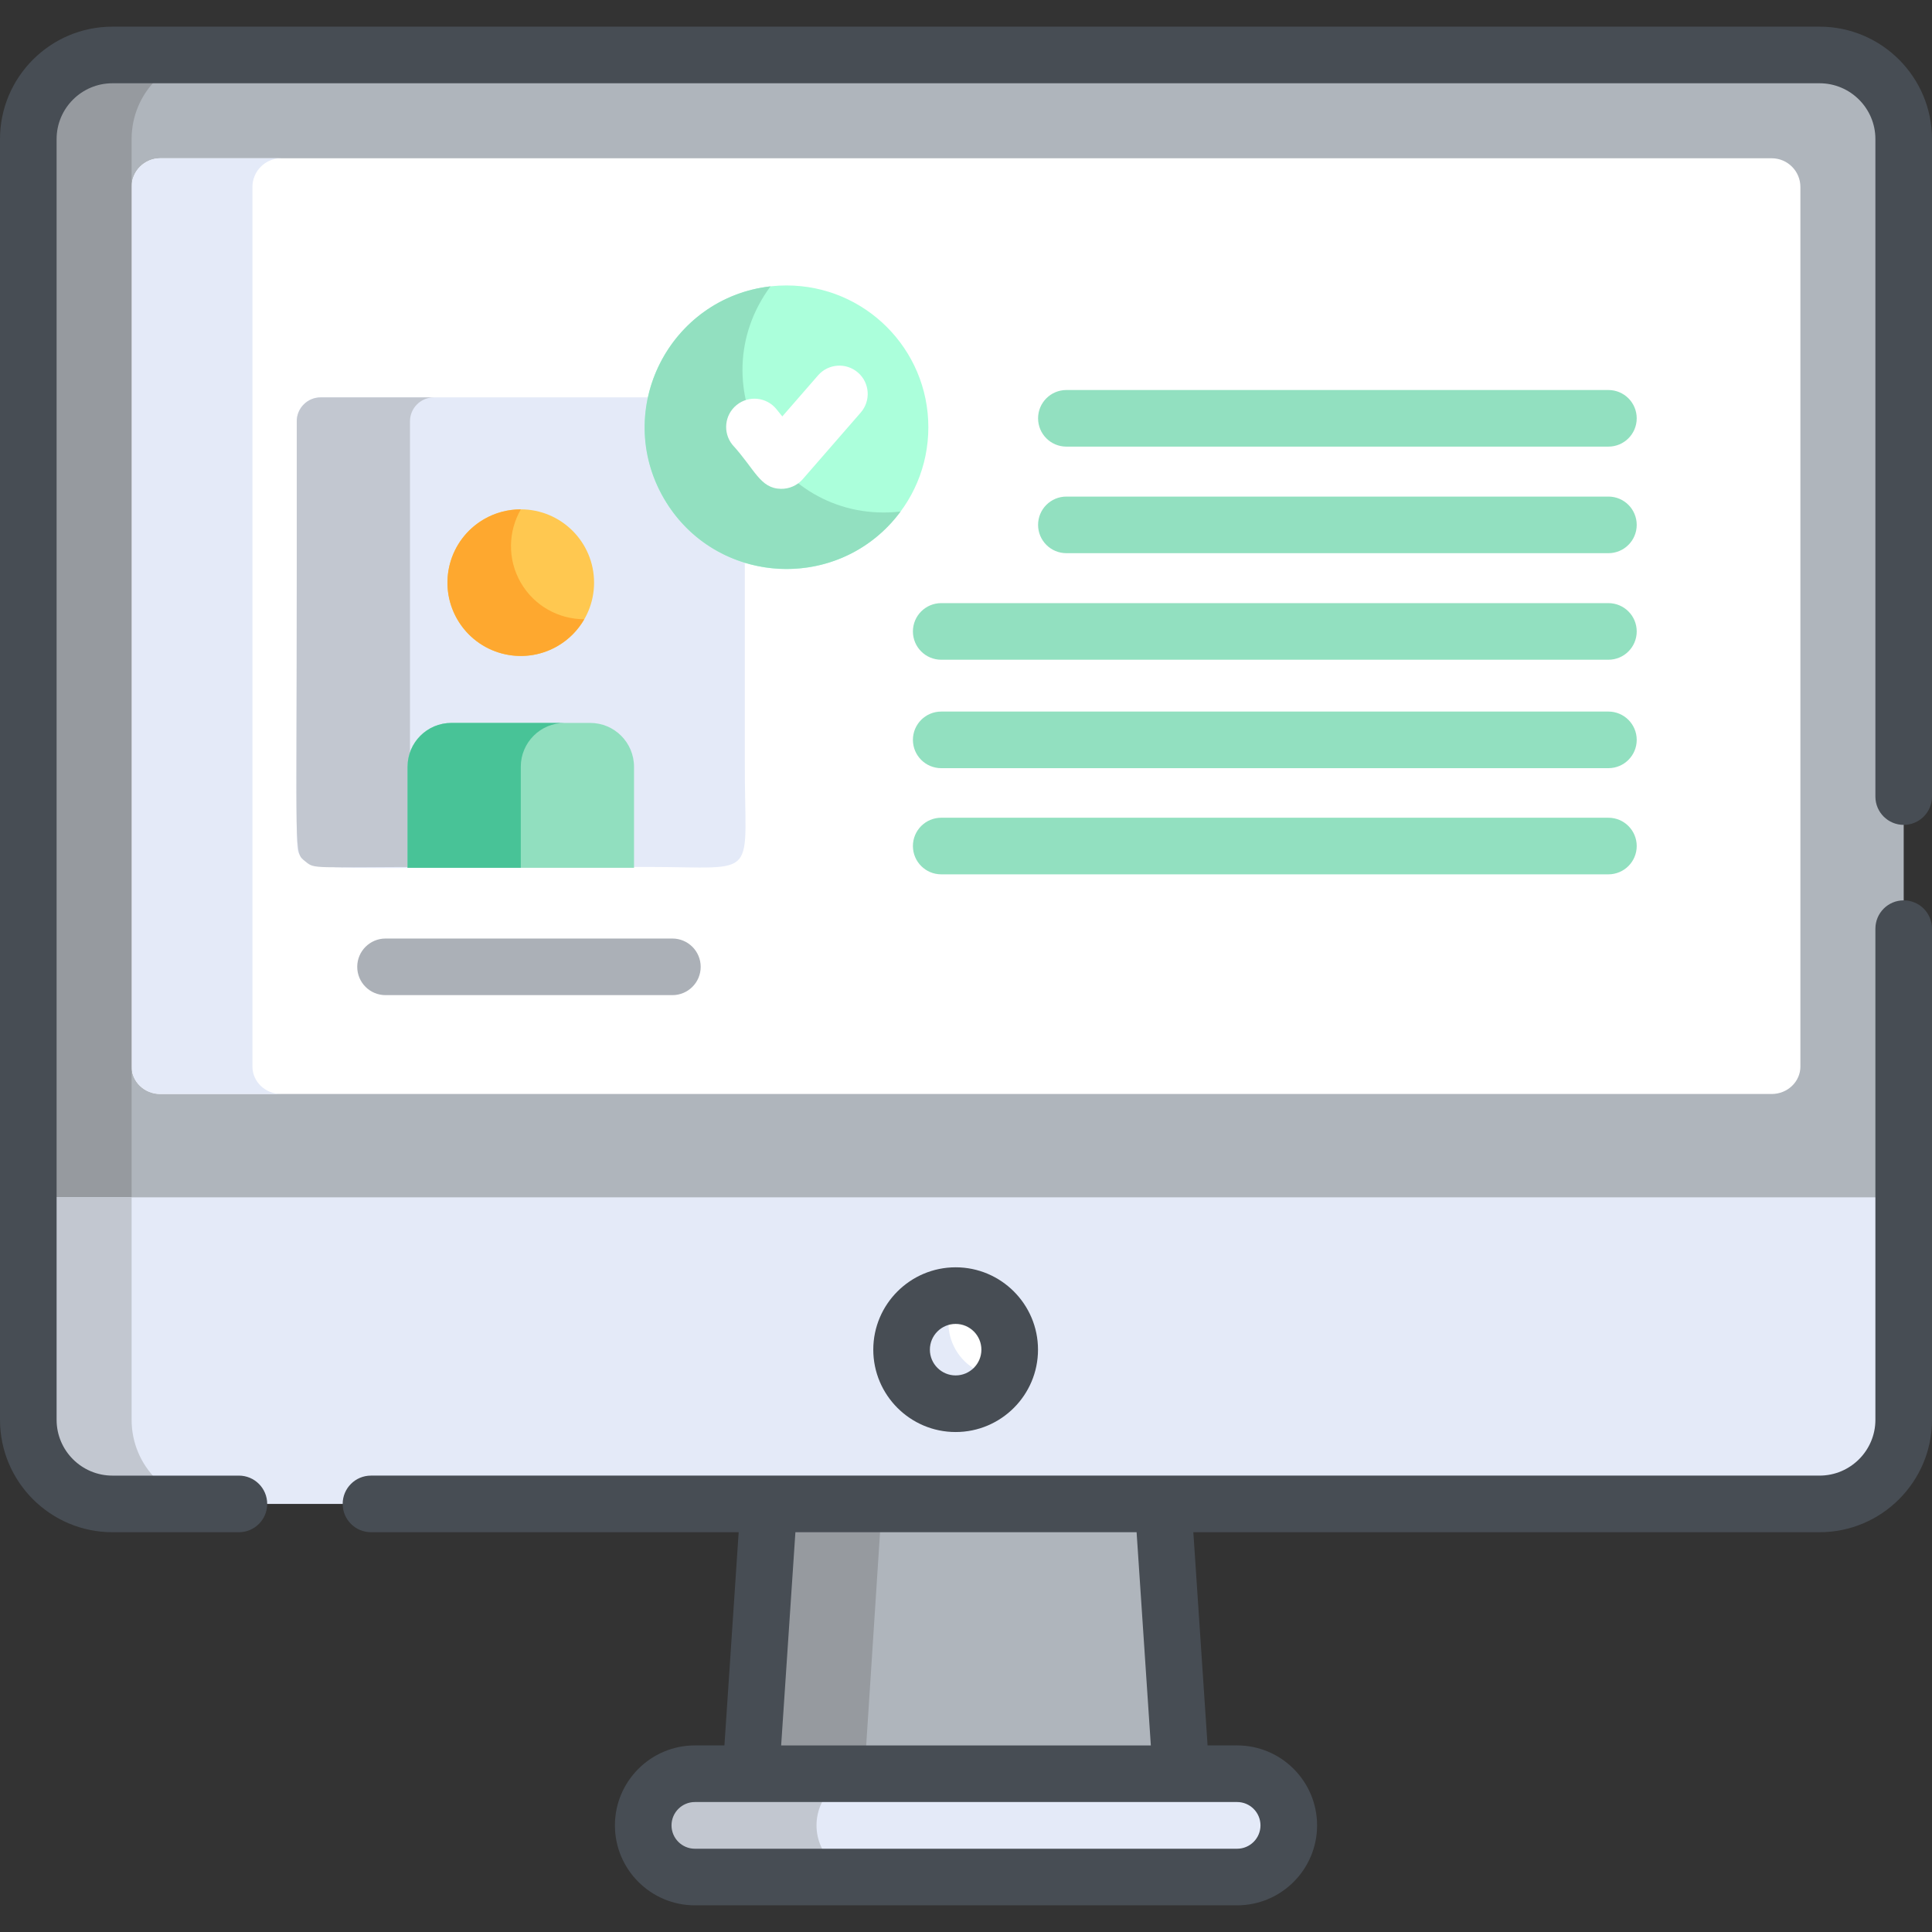 <?xml version="1.0" encoding="iso-8859-1"?>
<!-- Generator: Adobe Illustrator 19.0.0, SVG Export Plug-In . SVG Version: 6.00 Build 0)  -->
<svg version="1.1" id="Capa_1" xmlns="http://www.w3.org/2000/svg" xmlns:xlink="http://www.w3.org/1999/xlink" x="0px" y="0px"
	 viewBox="0 0 512 512" style="enable-background:new 0 0 512 512;" xml:space="preserve">
<rect x="0" y="0" width="512" height="512" fill="#333333" stroke="none"/>
<path style="fill:#AFB5BC;" d="M504.5,320.297V36.855c0-12.31-9.979-22.289-22.288-22.289H29.789
	C17.48,14.566,7.5,24.546,7.5,36.855v283.443L504.5,320.297L504.5,320.297z"/>
<path style="fill:#FFFFFF;" d="M477.122,96.698V49.542c0-4.189-3.409-7.598-7.598-7.598H42.477c-4.189,0-7.598,3.409-7.598,7.598
	v47.155l0,0V282.65c0,4.008,3.409,7.269,7.598,7.269h427.047c4.189,0,7.599-3.261,7.599-7.269L477.122,96.698L477.122,96.698z"/>
<path style="fill:#E4EAF8;" d="M66.899,282.651V96.698l0,0V49.542c0-4.189,3.409-7.598,7.598-7.598H42.476
	c-4.189,0-7.598,3.409-7.598,7.598v47.155l0,0V282.65c0,4.008,3.409,7.269,7.598,7.269h32.022
	C70.308,289.921,66.899,286.659,66.899,282.651z"/>
<path style="fill:#969A9F;" d="M57.166,14.566H29.789C17.48,14.566,7.5,24.546,7.5,36.855v283.442h27.377V36.855
	C34.878,24.546,44.857,14.566,57.166,14.566z"/>
<polygon style="fill:#AFB5BC;" points="313.003,471.057 198.996,471.057 203.774,397.552 308.226,397.552 "/>
<polygon style="fill:#969A9F;" points="203.774,397.552 198.996,471.057 228.998,471.057 233.776,397.552 "/>
<path style="fill:#E4EAF8;" d="M327.852,497.434H184.148c-7.559,0-13.689-6.128-13.689-13.689l0,0
	c0-7.56,6.128-13.689,13.689-13.689h143.704c7.559,0,13.689,6.128,13.689,13.689l0,0
	C341.54,491.305,335.411,497.434,327.852,497.434z"/>
<path style="fill:#C2C7D0;" d="M216.386,483.745c0-7.56,6.128-13.689,13.689-13.689h-45.927c-7.559,0-13.689,6.128-13.689,13.689
	s6.128,13.689,13.689,13.689h45.927C222.514,497.434,216.386,491.305,216.386,483.745z"/>
<path style="fill:#E4EAF8;" d="M7.5,317.297v58.966c0,12.31,9.98,22.289,22.289,22.289h452.42c12.31,0,22.289-9.98,22.289-22.289
	v-58.966H7.5z"/>
<path style="fill:#C2C7D0;" d="M34.878,376.263v-58.966H7.5v58.966c0,12.31,9.98,22.289,22.289,22.289h27.377
	C44.857,398.552,34.878,388.574,34.878,376.263z"/>
<circle style="fill:#FFFFFF;" cx="253.255" cy="357.672" r="14.327"/>
<g>
	<path style="fill:#E4EAF8;" d="M253.255,357.675c-2.65-4.589-2.459-10.031,0.006-14.316c-2.437-0.004-4.907,0.602-7.169,1.908
		c-6.852,3.956-9.2,12.718-5.244,19.57c3.956,6.852,12.718,9.2,19.57,5.244c2.262-1.306,4.022-3.142,5.237-5.255
		C260.712,364.82,255.905,362.265,253.255,357.675z"/>
	<path style="fill:#E4EAF8;" d="M191.066,105.312c-24.594,0-77.733,0-106.104,0c-3.475,0-6.318,2.843-6.318,6.318v37.514
		c-0.012,81.627-0.354,75.474,0.943,77.588c2.888,4.666,5.817,3.022,92.053,3.022c30.301,0,25.605,3.94,25.745-28.167v-52.443
		v-37.514C197.384,108.156,194.541,105.312,191.066,105.312z"/>
</g>
<path style="fill:#C2C7D0;" d="M108.651,223.446c0-12.029,0-100.42,0-111.814c0-3.475,2.843-6.318,6.318-6.318
	c-8.924,0-20.407,0-30.008,0c-3.475,0-6.318,2.843-6.318,6.318v37.514c0.023,79.804-0.894,76.516,2.306,79.163
	c2.536,2.094,1.569,1.447,34.02,1.447C113.003,229.756,108.655,226.879,108.651,223.446z"/>
<path style="fill:#91DFBF;" d="M156.405,191.582h-36.784c-6.415,0-11.616,5.2-11.616,11.617v26.782h60.016v-26.782
	C168.021,196.783,162.821,191.582,156.405,191.582z"/>
<path style="fill:#48C397;" d="M149.629,191.582h-30.008c-6.415,0-11.616,5.2-11.616,11.617v26.782h30.008v-26.782
	C138.013,196.783,143.213,191.582,149.629,191.582z"/>
<circle style="fill:#FFC850;" cx="138.008" cy="154.409" r="19.427"/>
<path style="fill:#FEA82F;" d="M138.012,154.406c-3.593-6.224-3.335-13.602,0.008-19.413c-3.305-0.005-6.654,0.816-9.723,2.587
	c-9.293,5.365-12.476,17.247-7.11,26.54c5.365,9.293,17.247,12.477,26.539,7.111c3.068-1.771,5.453-4.261,7.102-7.126
	C148.124,164.096,141.606,160.631,138.012,154.406z"/>
<circle style="fill:#ABFFDB;" cx="208.443" cy="113.227" r="37.579"/>
<path style="fill:#92E0C0;" d="M204.2,75.881c-26.766,3.023-41.872,32.637-28.307,56.13c13.575,23.512,46.78,25.197,62.764,3.55
	C206.07,139.242,184.724,102.255,204.2,75.881z"/>
<path style="fill:#474D54;" d="M275.082,357.675c0-12.035-9.792-21.826-21.826-21.826c-12.036,0-21.827,9.792-21.827,21.826
	c0,12.036,9.792,21.827,21.827,21.827C265.29,379.502,275.082,369.71,275.082,357.675z M246.429,357.675
	c0-3.764,3.063-6.825,6.826-6.825c3.763,0,6.825,3.062,6.825,6.825c0,3.763-3.062,6.826-6.825,6.826
	S246.429,361.439,246.429,357.675z"/>
<g>
	<path style="fill:#92E0C0;" d="M426.247,103.359H282.601c-4.143,0-7.5,3.357-7.5,7.5s3.357,7.5,7.5,7.5h143.646
		c4.143,0,7.5-3.357,7.5-7.5S430.389,103.359,426.247,103.359z"/>
	<path style="fill:#92E0C0;" d="M426.247,131.598H282.601c-4.143,0-7.5,3.357-7.5,7.5c0,4.143,3.357,7.5,7.5,7.5h143.646
		c4.143,0,7.5-3.357,7.5-7.5C433.747,134.955,430.389,131.598,426.247,131.598z"/>
	<path style="fill:#92E0C0;" d="M426.247,159.836H249.431c-4.143,0-7.5,3.357-7.5,7.5c0,4.143,3.357,7.5,7.5,7.5h176.816
		c4.143,0,7.5-3.357,7.5-7.5C433.747,163.193,430.389,159.836,426.247,159.836z"/>
	<path style="fill:#92E0C0;" d="M426.247,188.572H249.431c-4.143,0-7.5,3.357-7.5,7.5c0,4.143,3.357,7.5,7.5,7.5h176.816
		c4.143,0,7.5-3.357,7.5-7.5C433.747,191.93,430.389,188.572,426.247,188.572z"/>
	<path style="fill:#92E0C0;" d="M426.247,216.708H249.431c-4.143,0-7.5,3.357-7.5,7.5c0,4.143,3.357,7.5,7.5,7.5h176.816
		c4.143,0,7.5-3.357,7.5-7.5C433.747,220.065,430.389,216.708,426.247,216.708z"/>
</g>
<path style="fill:#ABB0B7;" d="M178.19,248.721h-76.02c-4.143,0-7.5,3.357-7.5,7.5c0,4.143,3.357,7.5,7.5,7.5h76.02
	c4.143,0,7.5-3.357,7.5-7.5C185.69,252.078,182.332,248.721,178.19,248.721z"/>
<path style="fill:#FFFFFF;" d="M227.378,98.74c-3.124-2.719-7.861-2.392-10.582,0.733l-9.477,10.889l-1.536-1.908
	c-2.599-3.227-7.319-3.737-10.547-1.14s-3.736,7.319-1.14,10.547c6.021,6.591,7.32,11.577,12.855,11.685
	c2.175,0.044,4.319-0.874,5.801-2.575l15.358-17.647C230.831,106.196,230.502,101.459,227.378,98.74z"/>
<g>
	<path style="fill:#474D54;" d="M504.5,238.604c-4.143,0-7.5,3.357-7.5,7.5v130.158c0,8.154-6.634,14.789-14.788,14.789H98.312
		c-4.143,0-7.5,3.357-7.5,7.5c0,4.143,3.357,7.5,7.5,7.5h97.444l-3.775,56.503h-7.832c-11.684,0-21.189,9.506-21.189,21.189
		c0,11.684,9.506,21.189,21.189,21.189h143.704c11.684,0,21.189-9.506,21.189-21.189c0-11.684-9.506-21.189-21.189-21.189h-7.833
		l-3.775-56.503h165.967c16.426,0,29.789-13.364,29.789-29.79V246.105C512,241.962,508.642,238.604,504.5,238.604z M210.79,406.053
		h90.419l3.775,56.503h-97.971L210.79,406.053z M327.852,477.557c3.412,0,6.188,2.775,6.188,6.188c0,3.413-2.775,6.188-6.188,6.188
		H184.148c-3.412,0-6.188-2.775-6.188-6.188c0-3.413,2.775-6.188,6.188-6.188H327.852z"/>
	<path style="fill:#474D54;" d="M482.211,7.065H29.789C13.363,7.065,0,20.429,0,36.855v339.408c0,16.426,13.363,29.79,29.789,29.79
		H63.31c4.143,0,7.5-3.357,7.5-7.5c0-4.143-3.357-7.5-7.5-7.5H29.789c-8.153,0-14.788-6.634-14.788-14.789V36.855
		c0-8.153,6.634-14.788,14.788-14.788h452.422c8.153,0,14.788,6.634,14.788,14.788v174.248c0,4.143,3.357,7.5,7.5,7.5
		s7.5-3.357,7.5-7.5V36.855C512,20.429,498.636,7.065,482.211,7.065z"/>
</g>
<g>
</g>
<g>
</g>
<g>
</g>
<g>
</g>
<g>
</g>
<g>
</g>
<g>
</g>
<g>
</g>
<g>
</g>
<g>
</g>
<g>
</g>
<g>
</g>
<g>
</g>
<g>
</g>
<g>
</g>
</svg>
